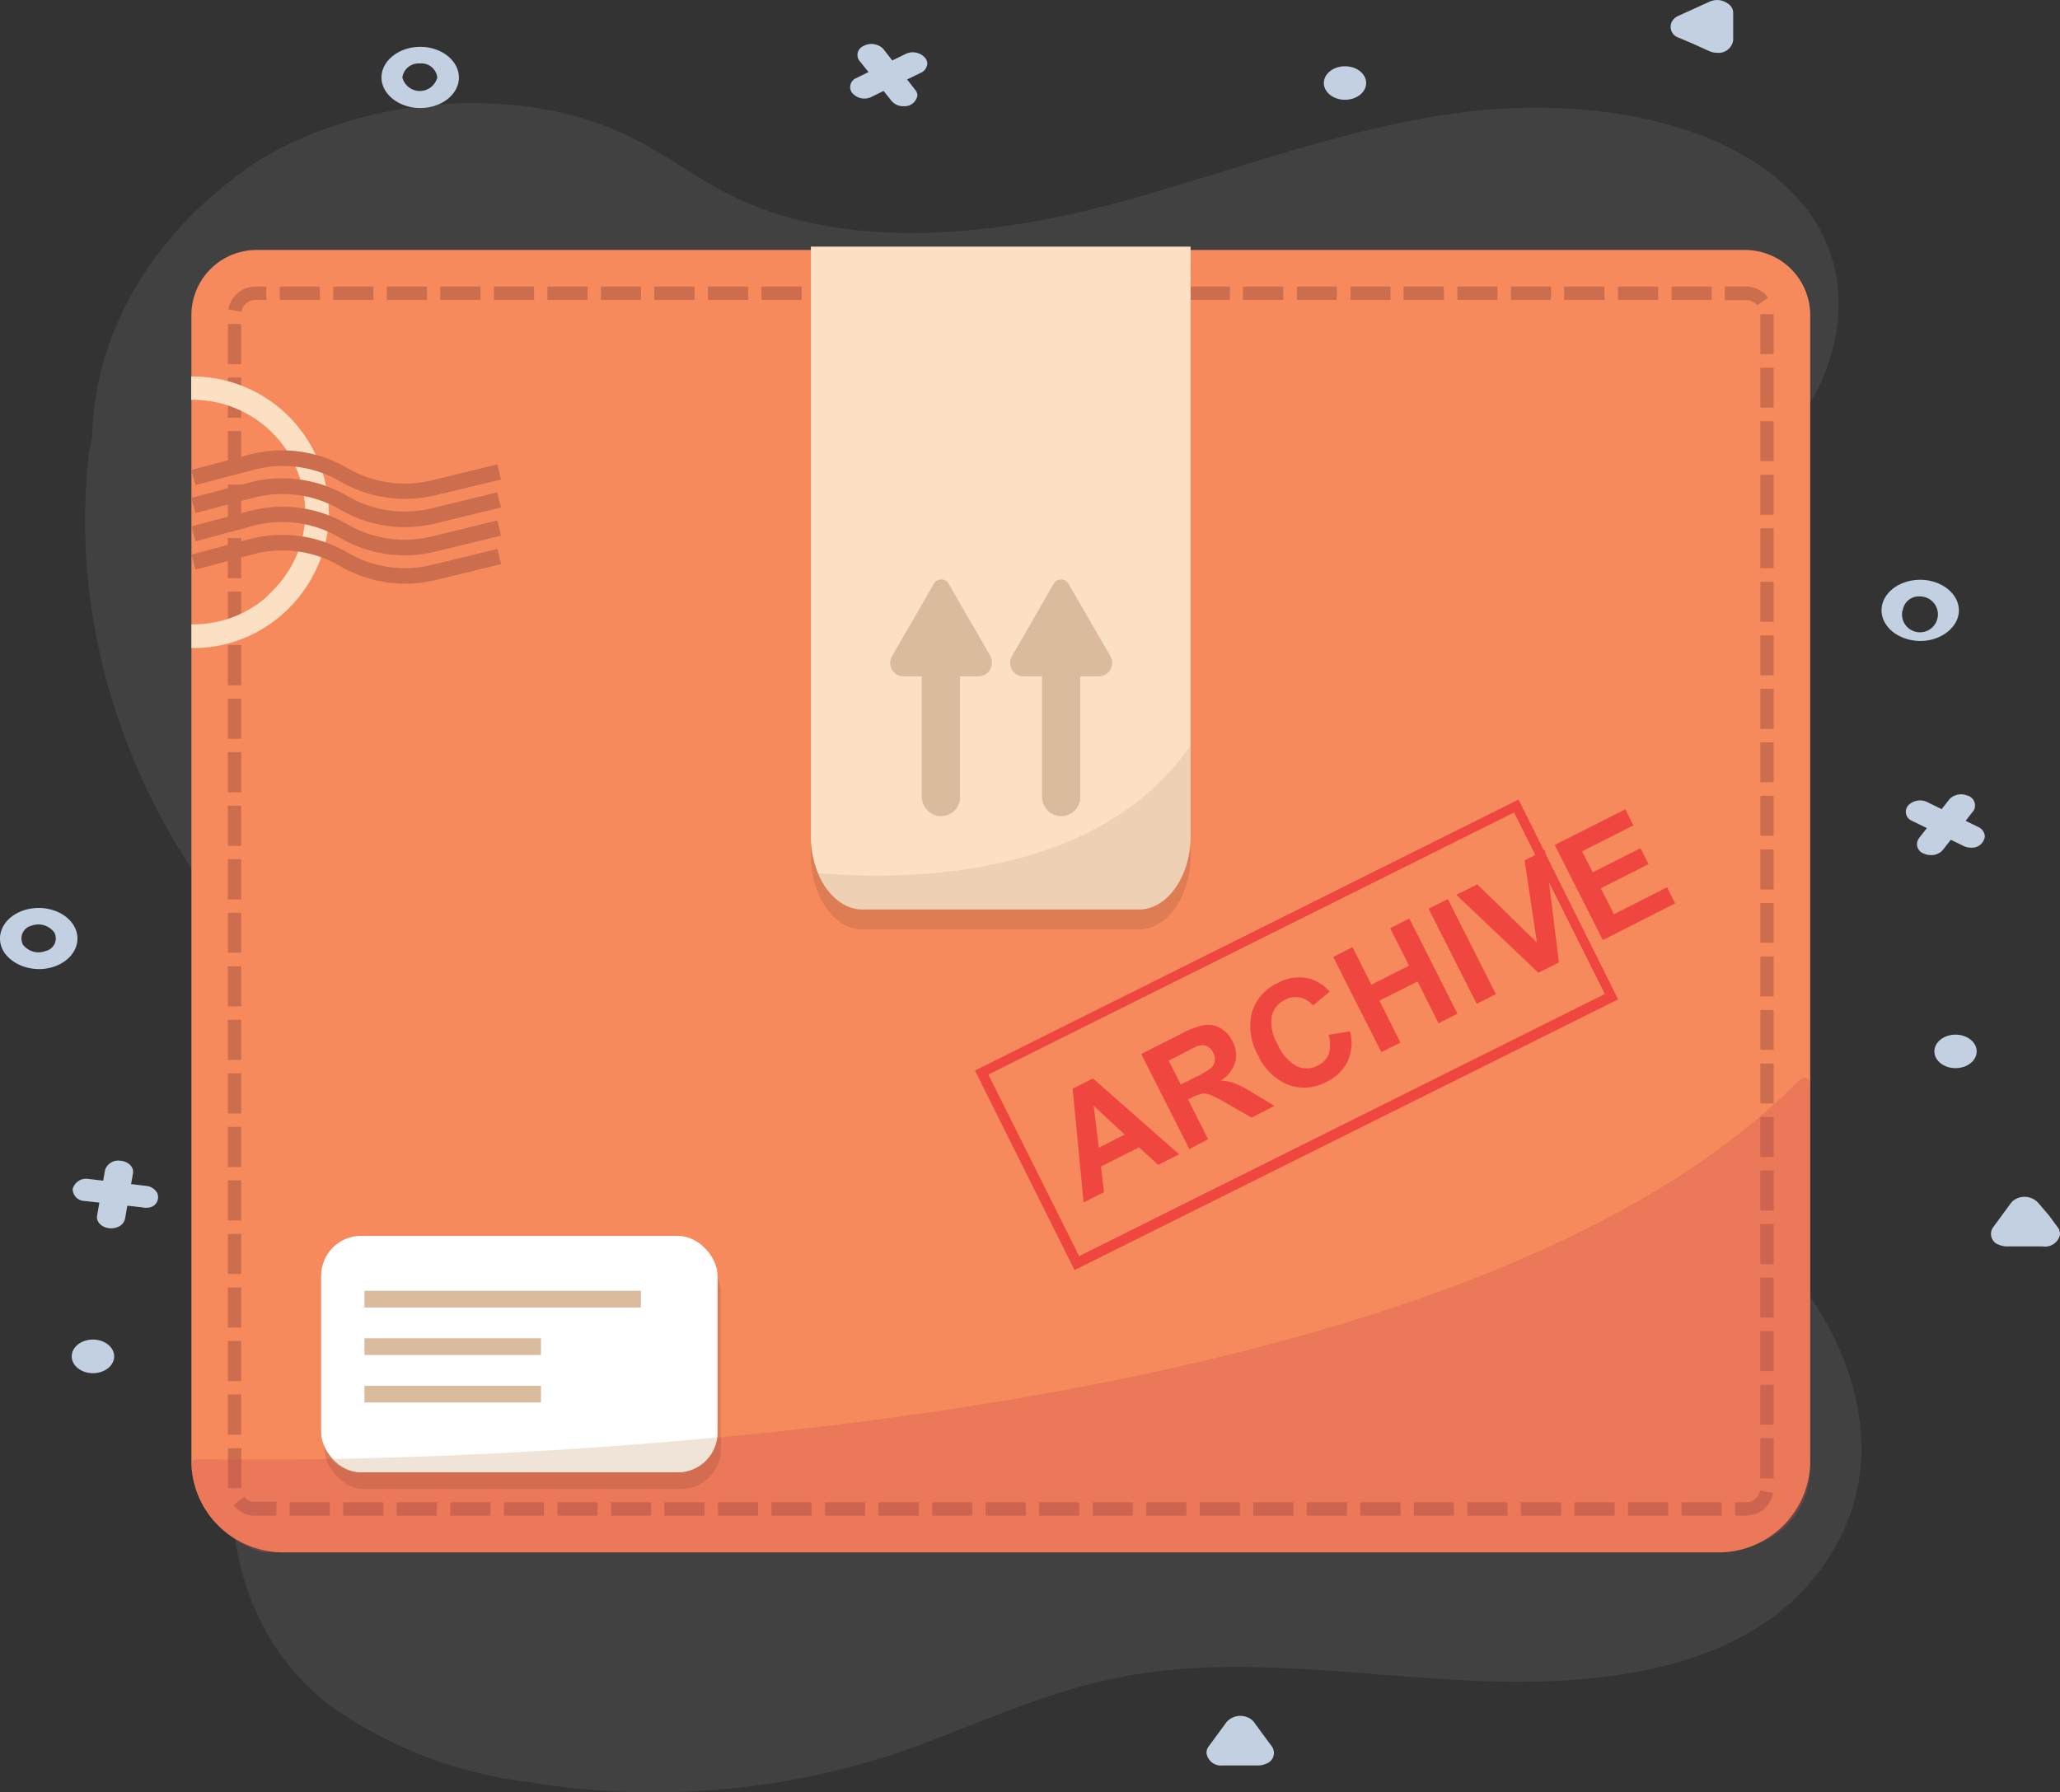 <svg id="Layer_1" data-name="Layer 1" xmlns="http://www.w3.org/2000/svg" viewBox="0 0 295 256.65"><rect x="0" y="0" width="295" height="256.65" fill="#333333" stroke="none"/><defs><style>.cls-1{opacity:0.12;}.cls-2{fill:#aaa;}.cls-3{fill:none;}.cls-4{fill:#c2d0e1;}.cls-5{fill:#f68a5d;}.cls-6{fill:#cc6e4e;}.cls-7{fill:#cb4e53;opacity:0.3;}.cls-10,.cls-13,.cls-7,.cls-8{isolation:isolate;}.cls-8{opacity:0.1;}.cls-9{fill:#fce0c3;}.cls-10,.cls-11{fill:#dbbb9e;}.cls-10{opacity:0.4;}.cls-12{fill:#fff;}.cls-14{fill:#ef473f;}</style></defs><g id="Layer_1-2" data-name="Layer 1-2"><g class="cls-1"><path class="cls-2" d="M41.2,69.34C41.47,54,50.17,39.53,65,29.7c15.13-9.25,37.74-11.31,53.75-3.17,4.88,2.47,9.06,5.71,13.94,8.14,15.44,7.68,35.58,6.09,52.78,1.7s33.86-11.26,51.9-13.59,39,1.14,48.9,13.28,4.4,30.05-9.72,39.47c-12,8-29.68,11.69-36.28,23a32.33,32.33,0,0,0-3.26,15.79c-.35,15.23-.39,31.72,10.87,43.85a119.61,119.61,0,0,0,19,14.57c14.82,10.44,27.14,24.17,27.67,40.55a28.07,28.07,0,0,1-3.87,15.16c-10.3,17.91-34.05,20.14-55.29,18.75-16.23-.94-32.81-3.48-48.38,0-11.43,2.4-21.51,7.65-32.41,11.16a111,111,0,0,1-51.42,3.48,62,62,0,0,1-28.15-11.06c-15.87-12.62-15.61-32.62-11.92-50s10.21-35.54,3.21-52.16A55.67,55.67,0,0,0,59.54,137C44.76,117.31,38.17,94.46,40.72,71.67Z" transform="translate(-28 -6.68)"/></g><line class="cls-3" x1="17.07" y1="167.76" x2="15.93" y2="174.29"/><path class="cls-4" d="M44.72,182.46a1.67,1.67,0,0,0,1.19-1.25l1.14-6.53c.12-.88-.69-1.67-1.81-1.76a2,2,0,0,0-2.19,1.3l-1.14,6.54c-.17.87.59,1.69,1.69,1.82A2.36,2.36,0,0,0,44.72,182.46Z" transform="translate(-28 -6.68)"/><line class="cls-3" x1="12.37" y1="170.57" x2="20.64" y2="171.48"/><path class="cls-4" d="M49.43,179.61a1.49,1.49,0,0,0,1.07-2.09,2,2,0,0,0-1.6-1l-8.27-1a2,2,0,0,0-2.22,1.43,1.71,1.71,0,0,0,1.65,1.73l8.27.91A2.54,2.54,0,0,0,49.43,179.61Z" transform="translate(-28 -6.68)"/><path class="cls-4" d="M28.45,142.82c-1.21-2.22.1-4.8,2.91-5.75s6.07.08,7.28,2.3-.09,4.79-2.89,5.75S29.68,145,28.45,142.82Zm2.77-.94a2.8,2.8,0,0,0,3.31,1,1.84,1.84,0,0,0,1.26-2.63,2.82,2.82,0,0,0-3.25-1,1.87,1.87,0,0,0-1.28,2.64Z" transform="translate(-28 -6.68)"/><ellipse class="cls-4" cx="13.31" cy="194.26" rx="3.04" ry="2.41"/><path class="cls-4" d="M203.63,253.34a2.63,2.63,0,0,1,3.12-.66,2.07,2.07,0,0,1,.84.66l1.27,1.74,1.28,1.73a1.62,1.62,0,0,1-.84,2.47,2.75,2.75,0,0,1-1.14.25h-5.1a2.09,2.09,0,0,1-2.29-1.81,1.56,1.56,0,0,1,.31-.91l1.27-1.73Z" transform="translate(-28 -6.68)"/><line class="cls-3" x1="280.88" y1="115.24" x2="276.52" y2="120.88"/><path class="cls-4" d="M304.52,129.15a2.19,2.19,0,0,0,1.72-.76l4.4-5.63a1.47,1.47,0,0,0-.93-2.15,2.37,2.37,0,0,0-2.5.48l-4.4,5.63a1.42,1.42,0,0,0,.67,2.2A2.4,2.4,0,0,0,304.52,129.15Z" transform="translate(-28 -6.68)"/><line class="cls-3" x1="275.12" y1="116.36" x2="282.24" y2="119.8"/><path class="cls-4" d="M310.24,128.08a1.84,1.84,0,0,0,2-1.62,1.59,1.59,0,0,0-.95-1.34l-7.13-3.48a2.39,2.39,0,0,0-2.83.32,1.39,1.39,0,0,0,.39,2.24l.33.16,7.12,3.47A2.4,2.4,0,0,0,310.24,128.08Z" transform="translate(-28 -6.68)"/><path class="cls-4" d="M297.44,94.1c0-2.42,2.48-4.38,5.54-4.38s5.54,2,5.54,4.38S306,98.48,303,98.48h0C299.93,98.46,297.47,96.51,297.44,94.1Zm3,0a2.57,2.57,0,1,0,2.5-2h0A2.32,2.32,0,0,0,300.48,94.1Z" transform="translate(-28 -6.68)"/><ellipse class="cls-4" cx="280.04" cy="150.58" rx="3.03" ry="2.4"/><path class="cls-4" d="M319.92,179a2.65,2.65,0,0,0-3.13-.66,2.1,2.1,0,0,0-.83.66l-1.28,1.74-1.27,1.73a1.63,1.63,0,0,0,.83,2.48,3,3,0,0,0,1.15.24h5.1a2.21,2.21,0,0,0,2.5-1.62,1.53,1.53,0,0,0-.3-1.1l-1.28-1.73Z" transform="translate(-28 -6.68)"/><line class="cls-3" x1="123.64" y1="12.55" x2="130.77" y2="9.11"/><path class="cls-4" d="M160.79,15.79a1.56,1.56,0,0,1-1,1.35l-7.12,3.48a2.29,2.29,0,0,1-2.71-.73,1.39,1.39,0,0,1,.6-2l7.12-3.48a2.36,2.36,0,0,1,2.78.53A1.3,1.3,0,0,1,160.79,15.79Z" transform="translate(-28 -6.68)"/><line class="cls-3" x1="125.05" y1="8" x2="129.36" y2="13.63"/><path class="cls-4" d="M159.38,20.31a1.85,1.85,0,0,1-2,1.58,2.16,2.16,0,0,1-1.7-.75l-4.48-5.6a1.39,1.39,0,0,1,.39-2.24,2.4,2.4,0,0,1,2.84.32,2.43,2.43,0,0,1,.2.25l4.4,5.64A1.38,1.38,0,0,1,159.38,20.31Z" transform="translate(-28 -6.68)"/><path class="cls-4" d="M93.72,17.77c0,2.42-2.48,4.38-5.54,4.38s-5.55-2-5.55-4.38,2.49-4.38,5.55-4.38S93.69,15.36,93.72,17.77Zm-8.1,0a2.58,2.58,0,0,0,5,0,2.29,2.29,0,0,0-2.51-2h0A2.34,2.34,0,0,0,85.62,17.77Z" transform="translate(-28 -6.68)"/><ellipse class="cls-4" cx="192.61" cy="11.89" rx="3.03" ry="2.4"/><path class="cls-4" d="M268.37,12.07a1.62,1.62,0,0,1-.83-2.48,2,2,0,0,1,.83-.65l2.2-1,2.2-1a2.64,2.64,0,0,1,3.12.66,1.55,1.55,0,0,1,.31.9v3.93a2.1,2.1,0,0,1-2.29,1.81,2.71,2.71,0,0,1-1.14-.24l-2.2-1Z" transform="translate(-28 -6.68)"/></g><path class="cls-5" d="M287.23,51.81V215.86a13.12,13.12,0,0,1-11.16,13,13,13,0,0,1-2,.15H68.52a14.48,14.48,0,0,1-1.47-.08,12.57,12.57,0,0,1-2-.4,13.12,13.12,0,0,1-9.64-12.14V51.81a9.34,9.34,0,0,1,9.34-9.33H277.89a9.34,9.34,0,0,1,9.34,9.33Z" transform="translate(-28 -6.68)"/><path class="cls-6" d="M278,223.75h-1.53v-1.91H278a2.05,2.05,0,0,0,2.05-1.68l1.88.33A4,4,0,0,1,278,223.75Zm-3.45,0h-5.75v-1.91h5.75Zm-7.66,0h-5.75v-1.91h5.75Zm-7.67,0h-5.75v-1.91h5.75Zm-7.67,0H245.8v-1.91h5.74Zm-7.66,0h-5.75v-1.91h5.75Zm-7.67,0h-5.75v-1.91h5.75Zm-7.66,0H222.8v-1.91h5.75Zm-7.67,0h-5.75v-1.91h5.75Zm-7.66,0h-5.75v-1.91h5.74Zm-7.67,0H199.8v-1.91h5.75Zm-7.66,0h-5.76v-1.91h5.75Zm-7.67,0h-5.75v-1.91h5.75Zm-7.67,0H176.8v-1.91h5.75Zm-7.66,0h-5.75v-1.91h5.74Zm-7.67,0h-5.75v-1.91h5.75Zm-7.66,0H153.8v-1.91h5.75Zm-7.67,0h-5.75v-1.91h5.75Zm-7.67,0h-5.75v-1.91h5.75Zm-7.66,0h-5.75v-1.91h5.74Zm-7.67,0h-5.77v-1.91h5.75Zm-7.67,0h-5.73v-1.91h5.73Zm-7.67,0h-5.74v-1.91h5.75Zm-7.67,0h-5.73v-1.91h5.74Zm-7.66,0H92.48v-1.91h5.75Zm-7.67,0H84.81v-1.91h5.75Zm-7.66,0H77.15v-1.91H82.9Zm-7.67,0H69.48v-1.91h5.75Zm-7.67,0H64.18a2.35,2.35,0,0,1-.37-.05l-.32-.08-.09,0-.33-.12a1.33,1.33,0,0,1-.24-.11,1.71,1.71,0,0,1-.23-.13l-.13-.08-.19-.12-.17-.13-.27-.23c-.1-.1-.2-.21-.29-.32l-.12-.14L63,221.05l.07.08c0,.07.11.12.16.18l.11.09.33.22.05,0,.14.07.17.06.07,0,.12,0,.19,0h3.2ZM61,219.81h-.35v-5.72h1.91v5.72Zm221-1.41h-1.91v-5.75H282ZM62.54,212.15H60.63V206.4h1.91ZM282,210.72h-1.91V205H282ZM62.54,204.48H60.63v-5.75h1.91ZM282,203.05h-1.91v-5.73H282ZM62.54,196.81H60.63v-5.74h1.91ZM282,195.38h-1.91v-5.72H282ZM62.54,189.15H60.63V183.4h1.91ZM282,187.72h-1.91V182H282ZM62.54,181.48H60.63v-5.75h1.91ZM282,180.05h-1.91v-5.72H282ZM62.54,173.82H60.63v-5.75h1.91ZM282,172.38h-1.91v-5.72H282ZM62.54,166.15H60.63V160.4h1.91ZM282,164.72h-1.91V159H282ZM62.54,158.48H60.63v-5.74h1.91ZM282,157.05h-1.91v-5.72H282ZM62.54,150.82H60.63v-5.75h1.91ZM282,149.39h-1.91v-5.73H282ZM62.54,143.13H60.63v-5.72h1.91ZM282,141.7h-1.91V136H282ZM62.54,135.5H60.63v-5.76h1.91ZM282,134.07h-1.91v-5.73H282ZM62.54,127.82H60.63v-5.75h1.91ZM282,126.39h-1.91v-5.73H282ZM62.54,120.15H60.63v-5.74h1.91ZM282,118.72h-1.91V113H282ZM62.54,112.49H60.63v-5.75h1.91ZM282,111.06h-1.91v-5.73H282ZM62.54,104.83H60.63V99.07h1.91ZM282,103.4h-1.91V97.67H282ZM62.54,97.16H60.63V91.41h1.91ZM282,95.73h-1.91V90H282ZM62.54,89.49H60.63V83.74h1.91ZM282,88.06h-1.91V82.33H282ZM62.54,81.83H60.63V76.08h1.91ZM282,80.4h-1.91V74.67H282ZM62.54,74.16H60.63V68.41h1.91ZM282,72.73h-1.91V67H282ZM62.54,66.5H60.63V60.75h1.91ZM282,65.06h-1.91V59.34H282ZM62.54,58.83H60.63V53.08h1.91ZM282,57.4h-1.91V51.67l1.91,0V57.4ZM62.57,51.33,60.69,51a4,4,0,0,1,3.94-3.28h1.51v1.91H64.63A2.06,2.06,0,0,0,62.57,51.33Zm217.12-.85-.09-.1-.09-.11,0,0-.11-.1a2.09,2.09,0,0,0-1.37-.51H275V47.71H278a4,4,0,0,1,2.56.93,3,3,0,0,1,.32.29l.22.24.1.12-1.54,1.13Zm-6.57-.85h-5.75V47.72h5.75Zm-7.67,0H259.7V47.72h5.75Zm-7.67,0H252V47.72h5.74Zm-7.66,0h-5.75V47.72h5.75Zm-7.67,0H236.7V47.72h5.75Zm-7.66,0H229V47.72h5.75Zm-7.67,0H221.4V47.72h5.72Zm-7.67,0h-5.74V47.72h5.74Zm-7.66,0H206V47.72h5.75Zm-7.67,0h-5.75V47.72h5.76Zm-7.66,0h-5.75V47.72h5.75Zm-7.67,0h-5.74V47.72h5.74Zm-7.67,0h-5.74V47.72h5.75Zm-7.66,0h-5.75V47.72h5.75Zm-7.67,0h-5.74V47.72h5.75Zm-7.66,0h-5.75V47.72h5.75Zm-7.67,0h-5.74V47.72h5.74Zm-7.67,0h-5.74V47.72h5.75Zm-7.66,0h-5.75V47.72h5.75Zm-7.67,0h-5.77V47.72h5.78Zm-7.67,0h-5.73V47.72h5.73Zm-7.64,0h-5.76V47.72h5.76Zm-7.66,0H98.72V47.72h5.75Zm-7.67,0H91.05V47.72H96.8Zm-7.67,0H83.39V47.72h5.75Zm-7.66,0H75.72V47.72h5.75Zm-7.67,0H68.06V47.72H73.8Z" transform="translate(-28 -6.68)"/><path class="cls-7" d="M287.23,161.85V217a11.48,11.48,0,0,1-8.25,11,12,12,0,0,1-3.23.95H65.49A14.16,14.16,0,0,1,55.4,216.38a.83.83,0,0,1,.84-.72c1,0,2.81.05,5.35.06,3.4,0,8.11,0,13.83-.1l2.57,0h.06l5.25-.14,2.83-.08,4.43-.16,2.55-.1h.53l3.19-.14h.32l2.57-.13,2.26-.12,2.45-.14,2.44-.14,1.77-.11,1.77-.11.66-.05,1.69-.11q6-.41,12.41-1l1.9-.17,3.6-.33c51.49-4.9,116.3-17,150.36-46.85q2.49-2.17,4.77-4.49a.84.84,0,0,1,1.43.59Z" transform="translate(-28 -6.68)"/><path class="cls-8" d="M198.5,44.86v84.38c0,5.82-3.34,10.55-7.43,10.55H151.54c-4.09,0-7.43-4.73-7.43-10.55V44.86Z" transform="translate(-28 -6.68)"/><rect class="cls-8" x="46.47" y="179.39" width="56.77" height="33.87" rx="5.72"/><path class="cls-9" d="M198.5,42v84.37c0,5.83-3.34,10.56-7.43,10.56H151.54c-2.74,0-5.14-2.12-6.42-5.25a13.91,13.91,0,0,1-1-5.3V42Z" transform="translate(-28 -6.68)"/><path class="cls-10" d="M198.5,113.41v13c0,5.83-3.34,10.56-7.43,10.56H151.54c-2.74,0-5.14-2.12-6.42-5.25C155.61,132.64,184.81,133.39,198.5,113.41Z" transform="translate(-28 -6.68)"/><path class="cls-11" d="M187.05,100.72,184.32,96,181,90.27a1.21,1.21,0,0,0-1.66-.44,1.27,1.27,0,0,0-.45.44L175.61,96l-2.73,4.72a1.92,1.92,0,0,0,.76,2.59,1.81,1.81,0,0,0,.88.23h2.7v17.18a2.81,2.81,0,0,0,2.38,2.83,2.77,2.77,0,0,0,3.1-2.38c0-.11,0-.23,0-.35V103.54h2.7a1.92,1.92,0,0,0,1.86-2A2,2,0,0,0,187.05,100.72Z" transform="translate(-28 -6.68)"/><path class="cls-11" d="M169.87,100.72,167.15,96l-3.31-5.73a1.21,1.21,0,0,0-1.66-.44,1.32,1.32,0,0,0-.44.44L158.44,96l-2.73,4.72a1.91,1.91,0,0,0,.76,2.59,1.8,1.8,0,0,0,.87.23H160v17.18a2.83,2.83,0,0,0,2.39,2.83,2.76,2.76,0,0,0,3.09-2.38,2,2,0,0,0,0-.35V103.54h2.7a1.92,1.92,0,0,0,1.86-2A1.85,1.85,0,0,0,169.87,100.72Z" transform="translate(-28 -6.68)"/><rect class="cls-12" x="45.99" y="177" width="56.77" height="33.87" rx="5.72"/><rect class="cls-11" x="52.19" y="184.87" width="39.59" height="2.39"/><rect class="cls-11" x="52.19" y="191.67" width="25.28" height="2.39"/><rect class="cls-11" x="52.19" y="198.47" width="25.28" height="2.39"/><path class="cls-10" d="M130.71,212.55a5.73,5.73,0,0,1-5.68,5H79.71a5.72,5.72,0,0,1-4.29-1.91C89.11,215.38,108.69,214.63,130.71,212.55Z" transform="translate(-28 -6.68)"/><g class="cls-13"><path class="cls-14" d="M196.85,172l-3,1.51L191.11,171l-5.45,2.75.44,3.67-2.92,1.47L181.6,162.6l2.91-1.47Zm-7.79-2.83-4.43-4.11.72,6Z" transform="translate(-28 -6.68)"/><path class="cls-14" d="M198.32,171.26l-6.89-13.63,5.79-2.92a11.12,11.12,0,0,1,3.36-1.24,3.53,3.53,0,0,1,2.25.5,4.45,4.45,0,0,1,1.68,1.85,4.08,4.08,0,0,1,.38,3,4.88,4.88,0,0,1-2.06,2.62,7,7,0,0,1,2,.4,16.17,16.17,0,0,1,2.68,1.42l3,1.81-3.29,1.67-3.49-2a21.1,21.1,0,0,0-2.46-1.27,2.23,2.23,0,0,0-1.11-.15,5,5,0,0,0-1.46.55l-.56.28,2.87,5.69ZM197.1,162l2-1a11.88,11.88,0,0,0,2.39-1.41,1.69,1.69,0,0,0,.48-1,1.94,1.94,0,0,0-.24-1.16,1.83,1.83,0,0,0-.93-.93,1.87,1.87,0,0,0-1.3,0c-.24.08-.92.41-2,1l-2.15,1.09Z" transform="translate(-28 -6.68)"/><path class="cls-14" d="M218.24,154.89l3.1-.5a6.71,6.71,0,0,1-.37,4.35,6.51,6.51,0,0,1-3.07,2.91,6.58,6.58,0,0,1-5.4.4,8,8,0,0,1-4.31-4.19,8.35,8.35,0,0,1-.91-6.17,6.72,6.72,0,0,1,3.67-4.21,6.29,6.29,0,0,1,4.8-.58,6.08,6.08,0,0,1,2.67,1.8l-2.4,2a3.16,3.16,0,0,0-4-.83,3.44,3.44,0,0,0-1.9,2.33,5.93,5.93,0,0,0,.83,4,6.42,6.42,0,0,0,2.79,3.21,3.41,3.41,0,0,0,3-.13,3.06,3.06,0,0,0,1.54-1.65A4.53,4.53,0,0,0,218.24,154.89Z" transform="translate(-28 -6.68)"/><path class="cls-14" d="M225.81,157.36l-6.89-13.63,2.76-1.39,2.71,5.36,5.39-2.72-2.71-5.36,2.75-1.39,6.89,13.62L234,153.24l-3-6L225.55,150l3,6Z" transform="translate(-28 -6.68)"/><path class="cls-14" d="M239.47,150.45l-6.89-13.62,2.75-1.39,6.89,13.62Z" transform="translate(-28 -6.68)"/><path class="cls-14" d="M248.31,146l-11.76-11.16,3-1.51,8.54,8.34-1.76-11.77,2.92-1.48,2,16.1Z" transform="translate(-28 -6.68)"/><path class="cls-14" d="M257.53,141.32l-6.89-13.63,10.11-5.1,1.16,2.3-7.35,3.72,1.53,3,6.84-3.46,1.16,2.29-6.84,3.46,1.87,3.71,7.61-3.85,1.16,2.3Z" transform="translate(-28 -6.68)"/></g><path class="cls-9" d="M74.94,78a19,19,0,0,0-.65-3.34,17.8,17.8,0,0,0-1-2.67A19.49,19.49,0,0,0,55.62,60.6h-.24v3.34h.24A16.1,16.1,0,0,1,71.7,80c0,.3,0,.59,0,.88a15.72,15.72,0,0,1-.57,3.47,16,16,0,0,1-4.15,7c-.33.33-.67.64-1,1a16,16,0,0,1-10.32,3.75h-.24V99.5h.24a19.25,19.25,0,0,0,10.33-3,19.64,19.64,0,0,0,6.16-6.21,18.88,18.88,0,0,0,2.53-6.25,19.17,19.17,0,0,0,.42-3.37V80A17.15,17.15,0,0,0,74.94,78Z" transform="translate(-28 -6.68)"/><path class="cls-6" d="M86,78.13a18.52,18.52,0,0,1-9.32-2.52A16.28,16.28,0,0,0,64.21,74L56,76.15,55.38,74l8.23-2.19a18.51,18.51,0,0,1,14.14,1.91,16.3,16.3,0,0,0,12.1,1.75l9.36-2.28.53,2.17L90.38,77.6A18.82,18.82,0,0,1,86,78.13Z" transform="translate(-28 -6.68)"/><path class="cls-6" d="M86,82.18a18.53,18.53,0,0,1-9.32-2.53A16.31,16.31,0,0,0,64.2,78L56,80.16,55.38,78l8.23-2.19a18.51,18.51,0,0,1,14.14,1.91,16.3,16.3,0,0,0,12.1,1.75l9.36-2.28.53,2.17-9.36,2.28A18.81,18.81,0,0,1,86,82.18Z" transform="translate(-28 -6.68)"/><path class="cls-6" d="M86,86.22a18.52,18.52,0,0,1-9.32-2.52A16.26,16.26,0,0,0,64.2,82L56,84.22l-.59-2.15,8.23-2.19a18.51,18.51,0,0,1,14.14,1.91A16.29,16.29,0,0,0,89.87,83.5l9.35-2.28.53,2.17-9.36,2.28A18.35,18.35,0,0,1,86,86.22Z" transform="translate(-28 -6.68)"/><path class="cls-6" d="M86,90.27a18.53,18.53,0,0,1-9.32-2.53A16.31,16.31,0,0,0,64.2,86.08L56,88.27l-.59-2.16,8.23-2.19a18.46,18.46,0,0,1,14.14,1.91,16.3,16.3,0,0,0,12.1,1.75l9.36-2.28.53,2.17-9.36,2.28A18.81,18.81,0,0,1,86,90.27Z" transform="translate(-28 -6.68)"/><path class="cls-14" d="M181.88,188.58,167.62,160l77.84-38.81,14.26,28.62Zm-12.34-28,13,26,75.28-37.54-13-26Z" transform="translate(-28 -6.68)"/></svg>